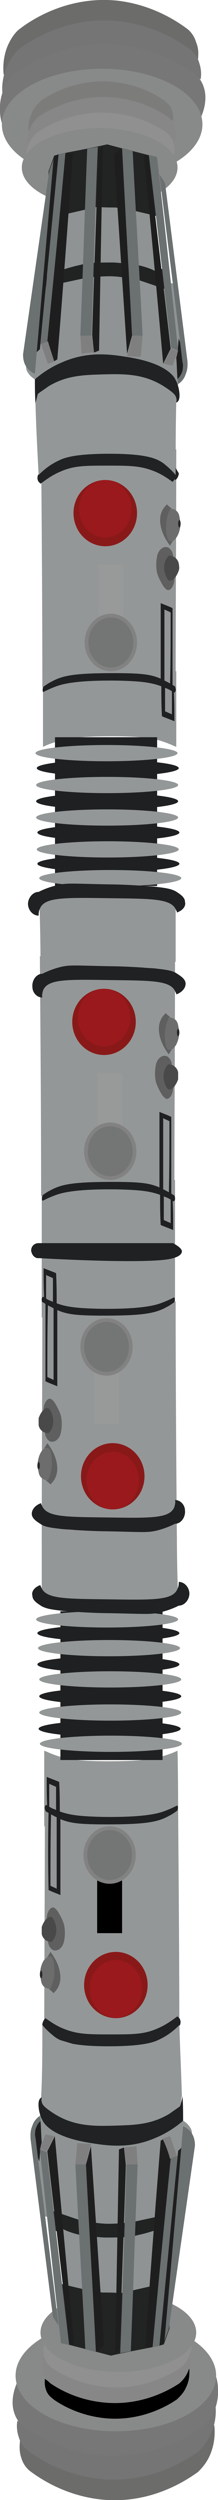 <?xml version="1.0" encoding="utf-8"?>
<!-- Generator: Adobe Illustrator 25.2.3, SVG Export Plug-In . SVG Version: 6.00 Build 0)  -->
<svg version="1.1" id="Lag_1" xmlns="http://www.w3.org/2000/svg" xmlns:xlink="http://www.w3.org/1999/xlink" x="0px" y="0px"
	 viewBox="0 0 35 400" style="enable-background:new 0 0 35 400;" xml:space="preserve">
<style type="text/css">
	.st0dmh{fill:#6C6C6B;}
	.st1dmh{fill:#757575;}
	.st2dmh{fill:#777777;}
	.st3dmh{fill:#888989;}
	.st4dmh{fill:#7C7C7B;}
	.st5dmh{fill:#878787;}
	.st6dmh{fill:#909090;}
	.st7dmh{fill:#949797;}
	.st8dmh{fill:#1F2122;}
	.st9dmh{fill:#989999;}
	.st10dmh{fill:#828282;}
	.st11dmh{fill:#747575;}
	.st12dmh{fill:#891919;}
	.st13dmh{fill:#9A191C;}
	.st14dmh{fill:#1E2021;}
	.st15dmh{fill:#5E5F5E;}
	.st16dmh{fill:#4A494A;}
	.st17dmh{fill:#6D6D6D;}
	.st18dmh{fill:#272827;}
	.st19dmh{fill:#202223;}
	.st20dmh{fill:#939797;}
	.st21dmh{fill:#8F9393;}
	.st22dmh{fill:#212323;}
	.st23dmh{fill:#1E1E1E;}
	.st24dmh{fill:#222323;}
	.st25dmh{fill:#6B7070;}
	.st26dmh{fill:#7F7F80;}
</style>
<path class="st0dmh" d="M34.4,388c0.1,0.8,0.2,2.6-0.6,4.6c-0.6,1.5-1.5,2.4-2,2.9c-1.8,1.3-7.7,5.3-15.7,4.4c-5.3-0.6-9.2-3-11.1-4.4
	c-0.3-0.2-1.2-0.9-1.6-2.3C3,392,3.2,391,3.2,390.5c1.1,0.9,2.8,2.2,5,3.2c4.2,1.9,7.9,1.9,10.1,1.9c3.4-0.1,7.9-0.1,12.2-3.4
	C32.4,390.7,33.6,389.1,34.4,388z"/>
<path class="st1dmh" d="M34.6,385c0.1,0.8,0.1,2.5-0.7,4.3c-0.6,1.5-1.5,2.4-2,2.9c-1.8,1.3-7.8,5.3-16,4.4c-5.4-0.6-9.4-3-11.3-4.4
	c-0.3-0.2-1.2-0.9-1.6-2.3c-0.4-1.2-0.3-2.2-0.2-2.6c1.2,0.9,2.9,2.2,5.1,3.2c4.3,1.9,8,1.9,10.3,1.9c3.1-0.1,7.8-0.2,12.4-3.4
	C32.5,387.5,33.8,386,34.6,385z"/>
<path class="st2dmh" d="M34.7,380.3c0.2,0.6,0.7,2.8-0.2,5.2c-0.6,1.5-1.6,2.5-2.1,2.9c-1.9,1.3-8.2,5.3-16.6,4.4
	c-5.6-0.6-9.7-3-11.8-4.4c-0.6-0.4-1.3-1.1-1.7-2.3c-0.7-2,0.1-4.1,0.4-4.8c0.9,1.4,2.5,3.4,4.9,5c3.5,2.2,6.7,2.2,10.4,2.2
	c4.4,0,9,0,12.9-3.4C32.8,383.5,34,381.6,34.7,380.3z"/>
<ellipse class="st3dmh" cx="18.6" cy="380.1" rx="16.1" ry="8.9"/>
<path class="stdmh4" d="M30.4,379c0,0.5,0.1,1.7-0.5,2.9c-0.4,1-1.1,1.6-1.5,2c-1.3,0.9-5.7,3.6-11.6,3c-3.9-0.4-6.8-2-8.2-3
	c-0.2-0.2-0.9-0.6-1.2-1.5c-0.3-0.8-0.2-1.5-0.2-1.8c0.8,0.6,2.1,1.5,3.7,2.1c3.1,1.3,5.8,1.3,7.4,1.3c2.2,0,5.7-0.1,9-2.3
	C28.8,380.7,29.8,379.7,30.4,379z"/>
<path class="st5dmh" d="M30.4,375.8c0.1,0.4,0.5,1.9-0.2,3.6c-0.4,1-1.1,1.7-1.5,2c-1.4,0.9-5.9,3.6-12,3c-4.1-0.4-7-2-8.5-3
	c-0.4-0.3-0.9-0.8-1.2-1.5c-0.5-1.4,0-2.8,0.3-3.2c0.7,0.9,1.8,2.3,3.6,3.4c2.5,1.5,4.8,1.5,7.5,1.5c3.2,0,6.5,0,9.4-2.3
	C29.1,378,29.9,376.7,30.4,375.8z"/>
<path class="st6dmh" d="M30.6,373.3c0.1,0.4,0.5,1.9-0.2,3.6c-0.4,1-1.1,1.7-1.5,2c-1.4,0.9-5.9,3.6-12,3c-4.1-0.4-7-2-8.5-3
	c-0.4-0.3-0.9-0.8-1.2-1.5c-0.5-1.4,0-2.8,0.3-3.2c0.7,0.9,1.8,2.3,3.6,3.4c2.5,1.5,4.8,1.5,7.5,1.5c3.2,0,6.5,0,9.4-2.3
	C29.2,375.4,30.1,374.2,30.6,373.3z"/>
<ellipse class="st3dmh" cx="19" cy="373.2" rx="12.5" ry="6.3"/>
<path class="st7dmh" d="M28.6,256.2H6.7v-10.6c7.2,0.1,14.5,0.1,21.7,0.2C28.4,249.3,28.5,252.7,28.6,256.2z"/>
<path class="st7dmh" d="M28.6,292.2H7.1v-12.1c0.5,0.2,1.1,0.5,2,0.8c1.4,0.5,3.1,0.9,8.3,0.9c5.6,0,7.4-0.4,8.3-0.7
	c1.2-0.3,2.2-0.7,2.8-1C28.6,284.2,28.6,288.2,28.6,292.2z"/>
<path class="st8dmh" d="M28.4,288.9c-0.4,0.2-1,0.5-1.8,0.8c-1,0.4-3.2,1.1-10.2,1c-3.9-0.1-5.6-0.3-7.6-1.2c-0.6-0.2-1-0.5-1.3-0.7
	c-0.1,0-0.2,0-0.2,0.1c-0.2,0.2-0.1,0.6,0.1,1.1c1.2,0.7,2.4,1.4,3.6,2c2.8,0.1,5.7,0.2,8.5,0.3c2.2-0.1,4.4-0.3,6.5-0.5
	c0.8-0.6,1.6-1.2,2.3-1.7c0.3-0.6,0.3-1,0.2-1.2C28.5,289,28.5,288.9,28.4,288.9z"/>
<path class="st7dmh" d="M28.8,328c-7.2-0.1-14.5-0.2-21.7-0.3c0-12.7,0.1-25.3,0.1-38c0.6,0.4,1.5,0.9,2.6,1.4c1.5,0.6,2.9,0.8,7.3,0.8
	c6.5,0,8.3-0.4,10.1-1.4c0.6-0.3,1.1-0.7,1.4-0.9C28.7,302.4,28.8,315.2,28.8,328z"/>
<rect x="15.6" y="300.9" class="st9" width="4" height="8.4"/>
<ellipse class="st10dmh" cx="17.6" cy="296.8" rx="4.2" ry="4.6"/>
<ellipse class="st11dmh" cx="17.6" cy="296.8" rx="3.6" ry="4"/>
<ellipse class="st12dmh" cx="18.6" cy="317.6" rx="5.1" ry="5.3"/>
<ellipse class="st13dmh" cx="18.6" cy="318.2" rx="4.2" ry="4.6"/>
<path class="st14dmh" d="M7.8,302.4c0.6,0.3,1.2,0.5,1.9,0.8c0-4.2,0-8.4,0-12.6c-0.2,0-0.4,0-0.6,0c0,3.9,0,7.7,0,11.6
	c-0.3-0.2-0.7-0.3-1-0.5c0-3.9,0-7.8,0.1-11.8c-0.1,0-0.2,0-0.4-0.1C7.7,294,7.7,298.2,7.8,302.4z"/>
<path class="st15dmh" d="M7.7,310.5c0,0.7,0.4,1.3,0.8,1.5c0.7,0.3,1.6-0.3,1.8-1.5c0.2-1.1,0.1-1.9,0-2.5c-0.3-1.1-1.1-2.3-1.1-2.3
	c0,0,0,0,0,0c-0.2-0.2-0.5-0.6-0.8-0.5c-0.5,0.1-0.9,1-0.9,1.7C7.6,308.2,7.6,309.3,7.7,310.5z"/>
<path class="st16dmh" d="M6.7,308.3c0.4-1.1,1-1.7,1.5-1.6c0.1,0,0.2,0.1,0.4,0.4c0.1,0.2,0.6,1.1,0.4,2.2c-0.1,0.7-0.5,1.2-0.7,1.4
	c-0.1,0-0.6,0-1-0.3c-0.5-0.4-0.6-0.9-0.6-1C6.7,309,6.7,308.7,6.7,308.3z"/>
<path class="st15dmh" d="M7.6,313.1c0.2-0.3,0.4-0.6,0.5-0.8c1.4,1.8,2,4,1.3,5.5c-0.1,0.3-0.4,0.7-0.8,1.1c-0.2-0.2-0.4-0.4-0.7-0.6
	c0.2-0.5,0.4-1.2,0.4-2.2C8.4,314.6,7.9,313.6,7.6,313.1z"/>
<path class="st17dmh" d="M7,313.7c-0.3,0.5-0.7,1.5-0.5,2.7c0.1,0.5,0.1,1,0.5,1.4c0.4,0.4,0.9,0.4,1.1,0.4c0.2-0.5,0.5-1.2,0.6-2.1
	c0.1-1.2,0-3-0.6-3.1C7.9,313,7.6,313,7,313.7z"/>
<ellipse class="st18dmh" cx="6.6" cy="315.9" rx="0.2" ry="0.6"/>
<path class="st14dmh" d="M7.9,289.3c0-1.3,0-2.6,0-3.9c0.4,0.2,0.7,0.3,1.1,0.5c0,1.4,0,2.7,0,4.1c0.2,0.1,0.4,0.1,0.6,0.2
	c0-1.7,0-3.4-0.1-5.1c-0.7-0.3-1.3-0.5-2-0.8c0,1.7,0,3.3,0.1,5C7.7,289.2,7.8,289.2,7.9,289.3z"/>
<rect x="9.7" y="257.8" class="st14dmh" width="16.4" height="23.8"/>
<ellipse class="st14dmh" cx="17.7" cy="271.4" rx="11.4" ry="1.3"/>
<ellipse class="st7dmh" cx="17.7" cy="274" rx="11.4" ry="1.3"/>
<ellipse class="st14dmh" cx="17.6" cy="276.6" rx="11.4" ry="1.3"/>
<ellipse class="st7dmh" cx="17.8" cy="279" rx="11.4" ry="1.3"/>
<ellipse class="st14dmh" cx="17.4" cy="261.3" rx="11.4" ry="1.3"/>
<ellipse class="st7dmh" cx="17.5" cy="263.7" rx="11.4" ry="1.3"/>
<ellipse class="st14dmh" cx="17.4" cy="266.3" rx="11.4" ry="1.3"/>
<ellipse class="st7dmh" cx="17.7" cy="268.7" rx="11.4" ry="1.3"/>
<ellipse class="st7dmh" cx="17.2" cy="259.1" rx="11.4" ry="1.3"/>
<path class="st8dmh" d="M6.5,253.6c0,0.1,0,0.2,0.1,0.3c0.7,2,3.9,1.9,11.5,2c6.8,0.1,9.7,0.1,10.4-1.7c0.2-0.4,0.2-0.8,0.2-1.1
	c0.9,0,1.6,0.8,1.7,1.7c0.1,1-0.7,2.1-1.7,2.1c-0.6,0.3-1.5,0.7-2.7,1c-1.8,0.5-2.6,0.3-8.8,0.2c0,0-1.8,0-4.9-0.2
	c-1-0.1-1.9-0.1-2.5-0.2c-1.9-0.2-2.5-0.4-3.1-0.7c-0.6-0.4-1.5-0.9-1.5-1.7C5,254.6,5.6,253.9,6.5,253.6z"/>
<path class="st19dmh" d="M7.3,322.9c-0.1,0.1-0.3,0.3-0.4,0.6c-0.1,0.2-0.1,0.4-0.1,0.5c0.4,0.6,0.7,1.3,1.1,1.9c2.5,0.7,5,1.5,7.5,2.2
	c3-0.2,6-0.5,9-0.7c1.3-0.8,2.5-1.5,3.8-2.3c0.2-0.4,0.4-0.7,0.7-1.1c0,0,0.2-0.5,0-0.9c-0.1-0.3-0.4-0.4-0.4-0.5
	c-0.7,0.5-1.7,1.3-3.1,1.9c-2.2,1-4,1-7.6,1c-3.4,0-5.2,0-7.3-0.8C9.1,324.2,8,323.4,7.3,322.9z"/>
<path class="st20dmh" d="M6.8,324c0.4,0.5,1.1,1.2,2,1.9c1,0.7,2.6,1.5,8.6,1.5c5.8,0,7.4-0.7,8.2-1.1c1.5-0.7,2.5-1.6,3.2-2.3
	c0.1,3.8,0.3,7.6,0.4,11.3c-0.2,1.1-0.3,2.2-0.5,3.4c-2.4,0.9-4.8,1.7-7.1,2.6c-4-0.4-7.9-0.9-11.9-1.3c-1.1-1.1-2.3-2.2-3.4-3.4
	c0.1-0.3,0.2-0.7,0.3-1C6.8,331.8,6.8,327.9,6.8,324z"/>
<path class="st19dmh" d="M29.3,335.3c0,0.3-0.1,0.6-0.2,1c-0.1,0.3-0.1,0.5-0.2,0.7c-0.4,0.3-1,0.7-1.7,1.2c-3,1.8-5.8,1.8-8.8,1.9
	c-3.5,0.1-6.7,0.1-10-2.1c-0.6-0.4-1-0.7-1.3-1c-0.1-0.1-0.3-0.3-0.4-0.7c-0.1-0.3,0-0.6,0-0.7c0,0-0.1,0-0.2,0.1
	c-0.6,0.5-0.2,2.2-0.1,2.5c0.2,0.8,0.5,1.4,0.6,1.6c1.1,1.9,8.7,5.9,17.1,2.7c1.5-0.6,3.3-1.5,5.3-3
	C29.4,338.1,29.4,336.7,29.3,335.3z"/>
<path class="st21dmh" d="M6.4,338.4c0.1,0.2,0.3,0.6,0.5,1c0.4,0.7,1.9,2.5,7.2,3.4c3,0.5,6.7,1.1,11-0.8c1.9-0.8,3.4-1.9,4.3-2.7
	c0.8,0.5,1.1,1,1.3,1.4c0.2,0.5,0.1,1.3,0.2,1.3c0,0,0-0.1,0-0.1c0,0-0.9,6.4-1.9,13.2c-3.9,0.6-7.8,1.1-11.6,1.7
	c-3.6-0.8-7.1-1.5-10.7-2.3c-0.4-4.4-0.9-8.8-1.3-13.2C5.7,340.3,6,339.4,6.4,338.4z"/>
<path class="st22dmh" d="M8.3,353.7c1.6,0.5,3.2,1.1,4.8,1.6c0.3,0,0.6,0.1,0.9,0.1c1.4,0.3,2.6,0.4,3.4,0.4c1.5,0,3.5-0.2,3.5-0.2l0,0
	c0,0,5.7-1.2,7.7-1.7c-0.1,0.8-0.1,1.6-0.2,2.4c-2.2,0.7-4.4,1.4-6.6,2.1c-2.8,0-5.6,0.1-8.4,0.1c-1.6-0.6-3.3-1.2-4.9-1.7
	C8.3,355.8,8.3,354.7,8.3,353.7z"/>
<path class="st21dmh" d="M28.4,355.4c-1.4,0.7-3.1,1.4-5,1.9c-0.7,0.2-1.3,0.3-2,0.5c-1.4,0.2-2.9,0.2-4.7,0.2
	c-1.3-0.1-2.6-0.2-3.7-0.4c-0.6-0.1-1.3-0.3-2.1-0.6c-0.8-0.3-1.4-0.7-1.8-1.1c0.4,3.5,0.9,7,1.3,10.5c2.5,0.5,4.9,1,7.4,1.5
	c3.2-0.6,6.3-1.2,9.5-1.8C27.8,362.5,28.1,358.9,28.4,355.4z"/>
<path class="st23dmh" d="M6.5,339.3c0.1,1.2,0.1,2.4,0.2,3.5c-0.1,0.3-0.2,0.7-0.2,1c-0.1,0.7-0.1,1.3-0.2,2c-0.1-0.2-1.8-4.7-0.2-6.2
	C6.1,339.5,6.3,339.4,6.5,339.3z"/>
<path class="st24dmh" d="M9.3,365.3c1.3,0.3,2.5,0.6,3.8,0.9c1.1,0.2,2.2,0.4,3.3,0.6c1,0,2,0,3,0.1c2.6-0.6,5.2-1.2,7.9-1.8
	c0,2.5-0.1,5-0.1,7.5c-0.3,0.8-0.6,1.7-0.9,2.5c-0.7,0.2-1.4,0.3-2.1,0.5c-2.1,0.4-4.2,0.8-6.4,1.3c-2.6-0.7-5.1-1.3-7.7-2
	C9.8,371.7,9.5,368.5,9.3,365.3z"/>
<path class="st25dmh" d="M12.1,346.3c0.6,0,1.1,0,1.7,0c0.5,10,1.1,20,1.6,30c-0.6-0.1-1.1-0.3-1.7-0.4C13.2,366,12.6,356.1,12.1,346.3
	z"/>
<path class="st25dmh" d="M20.3,346.3c0.6,0,1.2,0,1.8,0c-0.4,10-0.7,19.9-1.1,29.9c-0.6,0.1-1.1,0.2-1.7,0.3
	C19.7,366.5,20,356.4,20.3,346.3z"/>
<path class="st25dmh" d="M27.3,345.4c0.4-0.2,0.8-0.3,1.2-0.5c-0.9,10.1-1.9,20.3-2.8,30.4c-0.4,0.1-0.9,0.2-1.3,0.3
	C25.4,365.5,26.3,355.5,27.3,345.4z"/>
<path class="st25dmh" d="M6.4,343.9c0.4,0.1,0.7,0.3,1.1,0.4c1.2,10.3,2.4,20.6,3.6,30.9c-0.4-0.1-0.9-0.2-1.3-0.3
	C8.6,364.5,7.5,354.2,6.4,343.9z"/>
<path class="st23dmh" d="M8.8,341.8c-0.4,0.8-0.8,1.6-1.2,2.4c1.2,10.3,2.4,20.6,3.6,30.9c0.2,0,0.5,0,0.7,0
	C10.8,364,9.8,352.9,8.8,341.8z"/>
<path class="st23dmh" d="M29.4,343.4c-0.3,0.2-0.5,0.5-0.8,0.7c-1,10.4-2,20.8-3,31.2c0.4-0.1,0.5-0.2,0.5-0.2l0,0c0,0,0.2-0.5,0.2-0.5
	C26.5,374.3,27.3,366.4,29.4,343.4z"/>
<path class="st23dmh" d="M14.6,343.4c-0.3,1-0.5,1.9-0.8,2.9c0.5,10,1.1,20,1.6,30c0.4-0.3,0.9-0.6,1.3-1C16,364.7,15.3,354,14.6,343.4
	z"/>
<path class="st23dmh" d="M19.9,343.6c-0.3,0.1-0.5,0.2-0.8,0.3c-0.2,10.9-0.4,21.9-0.6,32.8c0.2-0.3,0.5-0.6,0.7-0.8
	c0.3-9.8,0.7-19.7,1-29.5C20.1,345.4,20,344.5,19.9,343.6z"/>
<path class="st23dmh" d="M25.8,342.5c0.2-0.1,0.3-0.2,0.5-0.3c0.4,1.1,0.7,2.2,1.1,3.2c-1,10-2,20.1-2.9,30.1c-0.4,0-0.8,0-1.2,0
	C24.1,364.5,24.9,353.5,25.8,342.5z"/>
<path class="st26dmh" d="M7.3,341.5c-0.3,0.8-0.6,1.6-0.9,2.3c0.4,0.1,0.7,0.3,1.1,0.4c0.4-0.8,0.8-1.6,1.2-2.4
	C8.3,341.7,7.8,341.6,7.3,341.5z"/>
<path class="st26dmh" d="M12.4,342.9c0.7,0,1.5,0.1,2.2,0.1c-0.3,1.1-0.6,2.2-0.8,3.3c-0.6,0-1.1,0-1.7,0
	C12.2,345.2,12.3,344.1,12.4,342.9z"/>
<path class="st26dmh" d="M21.9,343.4c-0.7,0.1-1.3,0.1-2,0.2c0.1,0.9,0.3,1.8,0.4,2.7c0.6,0,1.2,0,1.8,0C22,345.3,22,344.4,21.9,343.4z
	"/>
<path class="st26dmh" d="M27.3,345.4c0.4-0.2,0.8-0.3,1.1-0.5c-0.4-1-0.7-2.1-1.1-3.1c-0.4,0.1-0.8,0.2-1.2,0.4
	C26.6,343.2,27,344.3,27.3,345.4z"/>
<path class="st25dmh" d="M29.4,340.2c-1,11.5-2,23-3,34.4c0.2-0.7,0.5-1.3,0.7-2c1.4-9.8,2.8-19.5,4.2-29.3c0-0.3,0-1.3-0.6-2.1
	C30.2,340.6,29.7,340.3,29.4,340.2z"/>
<path class="st25dmh" d="M6.3,338.6c-0.4,0.3-0.9,0.8-1.1,1.5c-0.4,0.9-0.3,1.7-0.3,2.1c1.2,9.5,2.4,19,3.6,28.5
	c0.3,0.5,0.6,0.9,0.9,1.4c-1.2-10-2.5-20.1-3.7-30.1c-0.1-0.2-0.1-0.7,0-1.3c0.2-0.7,0.6-1.2,0.8-1.3C6.5,339,6.4,338.8,6.3,338.6z"
	/>
<path class="st7dmh" d="M28.1,210.8H6.7v-12.1c0.5,0.2,1.1,0.5,2,0.8c1.4,0.5,3.1,0.9,8.3,0.9c5.6,0,7.4-0.4,8.3-0.7
	c1.2-0.3,2.2-0.7,2.8-1C28.1,202.8,28.1,206.8,28.1,210.8z"/>
<path class="st8dmh" d="M27.9,207.6c-0.4,0.2-1,0.5-1.8,0.8c-1,0.4-3.2,1.1-10.2,1c-3.9-0.1-5.6-0.3-7.6-1.2c-0.6-0.2-1-0.5-1.3-0.7
	c-0.1,0-0.2,0-0.2,0.1c-0.2,0.2-0.1,0.6,0.1,1.1c1.2,0.7,2.4,1.4,3.6,2c2.8,0.1,5.7,0.2,8.5,0.3c2.2-0.2,4.4-0.3,6.5-0.5
	c0.8-0.6,1.6-1.2,2.3-1.7c0.3-0.6,0.3-1,0.2-1.2C28,207.6,28,207.6,27.9,207.6z"/>
<path class="st7dmh" d="M28.4,246.6c-7.2-0.1-14.5-0.2-21.7-0.3c0-12.7,0.1-25.3,0.1-38c0.6,0.4,1.5,0.9,2.6,1.4
	c1.5,0.6,2.9,0.8,7.3,0.8c6.5,0,8.3-0.4,10.1-1.4c0.6-0.3,1.1-0.7,1.4-0.9C28.2,221,28.3,233.8,28.4,246.6z"/>
<rect x="15.1" y="219.5" class="st9dmh" width="4" height="8.4"/>
<ellipse class="st10dmh" cx="17.1" cy="215.5" rx="4.2" ry="4.6"/>
<ellipse class="st11dmh" cx="17.1" cy="215.5" rx="3.6" ry="4"/>
<ellipse class="st12dmh" cx="18.1" cy="236.2" rx="5.1" ry="5.3"/>
<ellipse class="st13dmh" cx="18.1" cy="236.9" rx="4.2" ry="4.6"/>
<path class="st14dmh" d="M7.3,221c0.6,0.3,1.2,0.5,1.9,0.8c0-4.2,0-8.4,0-12.6c-0.2,0-0.4,0-0.6,0c0,3.9,0,7.7,0,11.6
	c-0.3-0.2-0.7-0.3-1-0.5c0-3.9,0-7.8,0.1-11.8c-0.1,0-0.2,0-0.4-0.1C7.3,212.6,7.3,216.8,7.3,221z"/>
<path class="st15dmh" d="M7.2,229.1c0,0.7,0.4,1.3,0.8,1.5c0.7,0.3,1.6-0.3,1.8-1.5c0.2-1.1,0.1-1.9,0-2.5c-0.3-1.1-1.1-2.3-1.1-2.3
	c0,0,0,0,0,0c-0.2-0.2-0.5-0.6-0.8-0.5c-0.5,0.1-0.9,1-0.9,1.7C7.1,226.8,7.2,228,7.2,229.1z"/>
<path class="st16dmh" d="M6.2,226.9c0.4-1.1,1-1.7,1.5-1.6c0.1,0,0.2,0.1,0.4,0.4c0.1,0.2,0.6,1.1,0.4,2.2c-0.1,0.7-0.5,1.2-0.7,1.4
	c-0.1,0-0.6,0-1-0.3c-0.5-0.4-0.6-0.9-0.6-1C6.2,227.6,6.2,227.3,6.2,226.9z"/>
<path class="st15dmh" d="M7.1,231.7c0.2-0.3,0.4-0.6,0.5-0.8c1.4,1.8,2,4,1.3,5.5c-0.1,0.3-0.4,0.7-0.8,1.1c-0.2-0.2-0.4-0.4-0.7-0.6
	c0.2-0.5,0.4-1.2,0.4-2.2C7.9,233.3,7.4,232.2,7.1,231.7z"/>
<path class="st17dmh" d="M6.6,232.3c-0.3,0.5-0.7,1.5-0.5,2.7c0.1,0.5,0.1,1,0.5,1.4c0.4,0.4,0.9,0.4,1.1,0.5c0.2-0.5,0.5-1.2,0.6-2.1
	c0.1-1.2,0-3-0.6-3.1C7.4,231.6,7.1,231.6,6.6,232.3z"/>
<ellipse class="st18dmh" cx="6.2" cy="234.5" rx="0.2" ry="0.6"/>
<path class="st14dmh" d="M7.4,207.9c0-1.3,0-2.6,0-3.9c0.4,0.2,0.7,0.3,1.1,0.5c0,1.4,0,2.7,0,4.1c0.2,0.1,0.4,0.1,0.6,0.2
	c0-1.7,0-3.4-0.1-5.1c-0.7-0.3-1.3-0.5-2-0.8c0,1.7,0,3.3,0.1,5C7.2,207.9,7.3,207.9,7.4,207.9z"/>
<path class="st7dmh" d="M6.7,188.8h21.4v12.1c-0.5-0.2-1.1-0.5-2-0.8c-1.4-0.5-3.1-0.9-8.3-0.9c-5.6,0-7.4,0.4-8.3,0.7
	c-1.2,0.3-2.2,0.7-2.8,1C6.7,196.9,6.7,192.9,6.7,188.8z"/>
<path class="st8dmh" d="M6.9,192.1c0.4-0.2,1-0.5,1.8-0.8c1-0.4,3.2-1.1,10.2-1c3.9,0.1,5.6,0.3,7.6,1.2c0.6,0.2,1,0.5,1.3,0.7
	c0.1,0,0.2,0,0.2-0.1c0.2-0.2,0.1-0.6-0.1-1.1c-1.2-0.7-2.4-1.4-3.6-2c-2.8-0.1-5.7-0.2-8.5-0.3c-2.2,0.1-4.4,0.3-6.5,0.5
	c-0.8,0.6-1.6,1.2-2.3,1.7c-0.3,0.6-0.3,1-0.2,1.2C6.7,192.1,6.8,192.1,6.9,192.1z"/>
<path class="st7dmh" d="M6.4,153c7.2,0.1,14.5,0.2,21.7,0.3c0,12.7-0.1,25.3-0.1,38c-0.6-0.4-1.5-0.9-2.6-1.4c-1.5-0.6-2.9-0.8-7.3-0.8
	c-6.5,0-8.3,0.4-10.1,1.4c-0.6,0.3-1.1,0.7-1.4,0.9C6.6,178.7,6.5,165.8,6.4,153z"/>
<rect x="15.7" y="171.8" transform="matrix(-1 -1.224647e-16 1.224647e-16 -1 35.375 351.906)" class="st9dmh" width="4" height="8.4"/>
<ellipse class="st10dmh" cx="17.7" cy="184.2" rx="4.2" ry="4.6"/>
<ellipse class="st11dmh" cx="17.7" cy="184.2" rx="3.6" ry="4"/>
<ellipse class="st12dmh" cx="16.7" cy="163.5" rx="5.1" ry="5.3"/>
<ellipse class="st13dmh" cx="16.7" cy="162.8" rx="4.2" ry="4.6"/>
<path class="st14dmh" d="M27.5,178.7c-0.6-0.3-1.2-0.5-1.9-0.8c0,4.2,0,8.4,0,12.6c0.2,0,0.4,0,0.6,0c0-3.9,0-7.7,0-11.6
	c0.3,0.2,0.7,0.3,1,0.5c0,3.9,0,7.8-0.1,11.8c0.1,0,0.2,0,0.4,0.1C27.5,187,27.5,182.9,27.5,178.7z"/>
<path class="st15dmh" d="M27.6,170.5c0-0.7-0.4-1.3-0.8-1.5c-0.7-0.3-1.6,0.3-1.8,1.5c-0.2,1.1-0.1,1.9,0,2.5c0.3,1.1,1.1,2.3,1.1,2.3
	c0,0,0,0,0,0c0.2,0.2,0.5,0.6,0.8,0.5c0.5-0.1,0.9-1,0.9-1.7C27.7,172.9,27.6,171.7,27.6,170.5z"/>
<path class="st16dmh" d="M28.6,172.7c-0.4,1.1-1,1.7-1.5,1.6c-0.1,0-0.2-0.1-0.4-0.4c-0.1-0.2-0.6-1.1-0.4-2.2c0.1-0.7,0.5-1.2,0.7-1.4
	c0.1,0,0.6,0,1,0.3c0.5,0.4,0.6,0.9,0.6,1C28.6,172,28.6,172.4,28.6,172.7z"/>
<path class="st15dmh" d="M27.6,167.9c-0.2,0.3-0.4,0.6-0.5,0.8c-1.4-1.8-2-4-1.3-5.5c0.1-0.3,0.4-0.7,0.8-1.1c0.2,0.2,0.4,0.4,0.7,0.6
	c-0.2,0.5-0.4,1.2-0.4,2.2C26.9,166.4,27.4,167.5,27.6,167.9z"/>
<path class="st17dmh" d="M28.2,167.3c0.3-0.5,0.7-1.5,0.5-2.7c-0.1-0.5-0.1-1-0.5-1.4c-0.4-0.4-0.9-0.4-1.1-0.4
	c-0.2,0.5-0.5,1.2-0.6,2.1c-0.1,1.2,0,3,0.6,3.1C27.4,168,27.7,168,28.2,167.3z"/>
<ellipse class="st18dmh" cx="28.6" cy="165.2" rx="0.2" ry="0.6"/>
<path class="st14dmh" d="M27.4,191.8c0,1.3,0,2.6,0,3.9c-0.4-0.2-0.7-0.3-1.1-0.5c0-1.4,0-2.7,0-4.1c-0.2-0.1-0.4-0.1-0.6-0.2
	c0,1.7,0,3.4,0.1,5.1c0.7,0.3,1.3,0.5,2,0.8c0-1.7,0-3.3-0.1-5C27.6,191.8,27.5,191.8,27.4,191.8z"/>
<path class="st7dmh" d="M6.9,107.4h21.4v12.1c-0.5-0.2-1.1-0.5-2-0.8c-1.4-0.5-3.1-0.9-8.3-0.9c-5.6,0-7.4,0.4-8.3,0.7
	c-1.2,0.3-2.2,0.7-2.8,1C6.9,115.5,6.9,111.5,6.9,107.4z"/>
<path class="st8dmh" d="M7,110.7c0.4-0.2,1-0.5,1.8-0.8c1-0.4,3.2-1.1,10.2-1c3.9,0.1,5.6,0.3,7.6,1.2c0.6,0.2,1,0.5,1.3,0.7
	c0.1,0,0.2,0,0.2-0.1c0.2-0.2,0.1-0.6-0.1-1.1c-1.2-0.7-2.4-1.4-3.6-2c-2.8-0.1-5.7-0.2-8.5-0.3c-2.2,0.2-4.4,0.3-6.5,0.5
	c-0.8,0.6-1.6,1.2-2.3,1.7c-0.3,0.6-0.3,1-0.2,1.2C6.9,110.7,7,110.7,7,110.7z"/>
<path class="st7dmh" d="M6.6,71.6c7.2,0.1,14.5,0.2,21.7,0.3c0,12.7-0.1,25.3-0.1,38c-0.6-0.4-1.5-0.9-2.6-1.4
	c-1.5-0.6-2.9-0.8-7.3-0.8c-6.5,0-8.3,0.4-10.1,1.4c-0.6,0.3-1.1,0.7-1.4,0.9C6.8,97.3,6.7,84.5,6.6,71.6z"/>
<rect x="15.9" y="90.4" transform="matrix(-1 -1.224647e-16 1.224647e-16 -1 35.741 189.118)" class="st9dmh" width="4" height="8.4"/>
<ellipse class="st10dmh" cx="17.8" cy="102.8" rx="4.2" ry="4.6"/>
<ellipse class="st11dmh" cx="17.8" cy="102.8" rx="3.6" ry="4"/>
<ellipse class="st12dmh" cx="16.9" cy="82.1" rx="5.1" ry="5.3"/>
<ellipse class="st13dmh" cx="16.9" cy="81.4" rx="4.2" ry="4.6"/>
<path class="st14dmh" d="M27.7,97.3c-0.6-0.3-1.2-0.5-1.9-0.8c0,4.2,0,8.4,0,12.6c0.2,0,0.4,0,0.6,0c0-3.9,0-7.7,0-11.6
	c0.3,0.2,0.7,0.3,1,0.5c0,3.9,0,7.8-0.1,11.8c0.1,0,0.2,0,0.4,0.1C27.7,105.6,27.7,101.5,27.7,97.3z"/>
<path class="st15dmh" d="M27.8,89.1c0-0.7-0.4-1.3-0.8-1.5c-0.7-0.3-1.6,0.3-1.8,1.5c-0.2,1.1-0.1,1.9,0,2.5c0.3,1.1,1.1,2.3,1.1,2.3
	c0,0,0,0,0,0c0.2,0.2,0.5,0.6,0.8,0.5c0.5-0.1,0.9-1,0.9-1.7C27.9,91.5,27.8,90.3,27.8,89.1z"/>
<path class="st16dmh" d="M28.7,91.3c-0.4,1.1-1,1.7-1.5,1.6c-0.1,0-0.2-0.1-0.4-0.4c-0.1-0.2-0.6-1.1-0.4-2.2c0.1-0.7,0.5-1.2,0.7-1.4
	c0.1,0,0.6,0,1,0.3c0.5,0.4,0.6,0.9,0.6,1C28.8,90.7,28.8,91,28.7,91.3z"/>
<path class="st15dmh" d="M27.8,86.5c-0.2,0.3-0.4,0.6-0.5,0.8c-1.4-1.8-2-4-1.3-5.5c0.1-0.3,0.4-0.7,0.8-1.1c0.2,0.2,0.4,0.4,0.7,0.6
	c-0.2,0.5-0.4,1.2-0.4,2.2C27.1,85,27.6,86.1,27.8,86.5z"/>
<path class="st17dmh" d="M28.4,85.9c0.3-0.5,0.7-1.5,0.5-2.7c-0.1-0.5-0.1-1-0.5-1.4c-0.4-0.4-0.9-0.4-1.1-0.4
	c-0.2,0.5-0.5,1.2-0.6,2.1c-0.1,1.2,0,3,0.6,3.1C27.6,86.7,27.9,86.6,28.4,85.9z"/>
<ellipse class="st18dmh" cx="28.8" cy="83.8" rx="0.2" ry="0.6"/>
<path class="st14dmh" d="M27.6,110.4c0,1.3,0,2.6,0,3.9c-0.4-0.2-0.7-0.3-1.1-0.5c0-1.4,0-2.7,0-4.1c-0.2-0.1-0.4-0.1-0.6-0.2
	c0,1.7,0,3.4,0.1,5.1c0.7,0.3,1.3,0.5,2,0.8c0-1.7,0-3.3-0.1-5C27.7,110.4,27.7,110.4,27.6,110.4z"/>
<path class="st19dmh" d="M28.2,76.8c0.1-0.1,0.3-0.3,0.4-0.6c0.1-0.2,0.1-0.4,0.1-0.5c-0.4-0.6-0.7-1.3-1.1-1.9c-2.5-0.7-5-1.5-7.5-2.2
	c-3,0.2-6,0.5-9,0.7c-1.3,0.8-2.5,1.5-3.8,2.3c-0.2,0.4-0.4,0.7-0.7,1.1c0,0-0.2,0.5,0,0.9C6.6,76.8,6.9,77,6.9,77
	c0.7-0.5,1.7-1.3,3.1-1.9c2.2-1,4-1,7.6-1c3.4,0,5.2,0,7.3,0.8C26.4,75.5,27.4,76.2,28.2,76.8z"/>
<path class="st8dmh" d="M6.3,201.3c5.2,0.3,18.8,0.9,21.5,0c0.4-0.1,1.3-0.4,1.4-1c0.1-0.6-1.1-1.2-1.4-1.4c-7.2,0-14.4,0-21.6,0
	c-0.7,0-1.2,0.5-1.2,1.2C5.1,200.8,5.6,201.4,6.3,201.3z"/>
<path class="st0dmh" d="M0.6,12c-0.1-0.8-0.2-2.6,0.6-4.6C1.8,6,2.6,5,3.2,4.6C5,3.2,10.9-0.7,18.8,0.1c5.3,0.6,9.2,3,11.1,4.4
	c0.3,0.2,1.2,0.9,1.6,2.3C32,8,31.8,9,31.8,9.5c-1.1-0.9-2.8-2.2-5-3.2c-4.2-1.9-7.9-1.9-10.1-1.9C13.3,4.5,8.8,4.6,4.5,7.9
	C2.6,9.3,1.4,10.9,0.6,12z"/>
<path class="st1dmh" d="M0.4,15c-0.1-0.8-0.1-2.5,0.7-4.3c0.6-1.5,1.5-2.4,2-2.9c1.8-1.3,7.8-5.3,16-4.4c5.4,0.6,9.4,3,11.3,4.4
	c0.3,0.2,1.2,0.9,1.6,2.3c0.4,1.2,0.3,2.2,0.2,2.6c-1.2-0.9-2.9-2.2-5.1-3.2c-4.3-1.9-8-1.9-10.3-1.9C13.7,7.8,9,7.9,4.4,11.2
	C2.5,12.5,1.2,14,0.4,15z"/>
<path class="st2dmh" d="M0.3,19.7c-0.2-0.6-0.7-2.8,0.2-5.2c0.6-1.5,1.6-2.5,2.1-2.9c1.9-1.3,8.2-5.3,16.6-4.4c5.6,0.6,9.7,3,11.8,4.4
	c0.6,0.4,1.3,1.1,1.7,2.3c0.7,2-0.1,4.1-0.4,4.8c-0.9-1.4-2.5-3.4-4.9-5c-3.5-2.2-6.7-2.2-10.4-2.2c-4.4,0-9,0-12.9,3.4
	C2.2,16.5,1,18.4,0.3,19.7z"/>
<ellipse class="st3dmh" cx="16.4" cy="19.9" rx="16.1" ry="8.9"/>
<path class="st4dmh" d="M4.6,21c0-0.5-0.1-1.7,0.5-2.9c0.4-1,1.1-1.6,1.5-2c1.3-0.9,5.7-3.6,11.6-3c3.9,0.4,6.8,2,8.2,3
	c0.2,0.2,0.9,0.6,1.2,1.5c0.3,0.8,0.2,1.5,0.2,1.8c-0.8-0.6-2.1-1.5-3.7-2.1c-3.1-1.3-5.8-1.3-7.4-1.3c-2.2,0-5.7,0.1-9,2.3
	C6.2,19.3,5.2,20.3,4.6,21z"/>
<path class="st5dmh" d="M4.6,24.2c-0.1-0.4-0.5-1.9,0.2-3.6c0.4-1,1.1-1.7,1.5-2c1.4-0.9,5.9-3.6,12-3c4.1,0.4,7,2,8.5,3
	c0.4,0.3,0.9,0.8,1.2,1.5c0.5,1.4,0,2.8-0.3,3.2c-0.7-0.9-1.8-2.3-3.6-3.4c-2.5-1.5-4.8-1.5-7.5-1.5c-3.2,0-6.5,0-9.4,2.3
	C5.9,22,5.1,23.3,4.6,24.2z"/>
<path class="st6dmh" d="M4.4,26.7c-0.1-0.4-0.5-1.9,0.2-3.6c0.4-1,1.1-1.7,1.5-2c1.4-0.9,5.9-3.6,12-3c4.1,0.4,7,2,8.5,3
	c0.4,0.3,0.9,0.8,1.2,1.5c0.5,1.4,0,2.8-0.3,3.2C27,25,25.8,23.7,24,22.6c-2.5-1.5-4.8-1.5-7.5-1.5c-3.2,0-6.5,0-9.4,2.3
	C5.8,24.6,4.9,25.8,4.4,26.7z"/>
<ellipse class="st3dmh" cx="16" cy="26.8" rx="12.5" ry="6.3"/>
<path class="st19dmh" d="M27.7,77.1c0.1-0.1,0.3-0.3,0.4-0.6c0.1-0.2,0.1-0.4,0.1-0.5c-0.4-0.6-0.7-1.3-1.1-1.9c-2.5-0.7-5-1.5-7.5-2.2
	c-3,0.2-6,0.5-9,0.7c-1.3,0.8-2.5,1.5-3.8,2.3c-0.2,0.4-0.4,0.7-0.7,1.1c0,0-0.2,0.5,0,0.9c0.1,0.3,0.4,0.4,0.4,0.5
	c0.7-0.5,1.7-1.3,3.1-1.9c2.2-1,4-1,7.6-1c3.4,0,5.2,0,7.3,0.8C25.9,75.8,27,76.6,27.7,77.1z"/>
<path class="st20dmh" d="M28.2,76c-0.4-0.5-1.1-1.2-2-1.9c-1-0.7-2.6-1.5-8.6-1.5c-5.8,0-7.4,0.7-8.2,1.1c-1.5,0.7-2.5,1.6-3.2,2.3
	C6,72.2,5.8,68.4,5.7,64.7c0.2-1.1,0.3-2.2,0.5-3.4c2.4-0.9,4.8-1.7,7.1-2.6c4,0.4,7.9,0.9,11.9,1.3c1.1,1.1,2.3,2.2,3.4,3.4
	c-0.1,0.3-0.2,0.7-0.3,1C28.2,68.2,28.2,72.1,28.2,76z"/>
<path class="st19dmh" d="M5.7,64.7c0-0.3,0.1-0.6,0.2-1c0.1-0.3,0.1-0.5,0.2-0.7c0.4-0.3,1-0.7,1.7-1.2c3-1.8,5.8-1.8,8.8-1.9
	c3.5-0.1,6.7-0.1,10,2.1c0.6,0.4,1,0.7,1.3,1c0.1,0.1,0.3,0.3,0.4,0.7c0.1,0.3,0,0.6,0,0.7c0,0,0.1,0,0.2-0.1
	c0.6-0.5,0.2-2.2,0.1-2.5c-0.2-0.8-0.5-1.4-0.6-1.6c-1.1-1.9-8.7-5.9-17.1-2.7c-1.5,0.6-3.3,1.5-5.3,3C5.6,61.9,5.6,63.3,5.7,64.7z"
	/>
<path class="st21dmh" d="M28.6,61.6c-0.1-0.2-0.3-0.6-0.5-1c-0.4-0.7-1.9-2.5-7.2-3.4c-3-0.5-6.7-1.1-11,0.8c-1.9,0.8-3.4,1.9-4.3,2.7
	c-0.8-0.5-1.1-1-1.3-1.4C4.1,58.8,4.2,58,4.2,58c0,0,0,0.1,0,0.1c0,0,0.9-6.4,1.9-13.2c3.9-0.6,7.8-1.1,11.6-1.7
	c3.6,0.8,7.1,1.5,10.7,2.3c0.4,4.4,0.9,8.8,1.3,13.2C29.3,59.7,29,60.6,28.6,61.6z"/>
<path class="st22dmh" d="M26.7,46.3c-1.6-0.5-3.2-1.1-4.8-1.6c-0.3,0-0.6-0.1-0.9-0.1c-1.4-0.3-2.6-0.4-3.4-0.4c-1.5,0-3.5,0.2-3.5,0.2
	l0,0c0,0-5.7,1.2-7.7,1.7c0.1-0.8,0.1-1.6,0.2-2.4c2.2-0.7,4.4-1.4,6.6-2.1c2.8,0,5.6-0.1,8.4-0.1c1.6,0.6,3.3,1.2,4.9,1.7
	C26.7,44.2,26.7,45.3,26.7,46.3z"/>
<path class="st21dmh" d="M6.6,44.6c1.4-0.7,3.1-1.4,5-1.9c0.7-0.2,1.3-0.3,2-0.5c1.4-0.2,2.9-0.2,4.7-0.2c1.3,0.1,2.6,0.2,3.7,0.4
	c0.6,0.1,1.3,0.3,2.1,0.6c0.8,0.3,1.4,0.7,1.8,1.1c-0.4-3.5-0.9-7-1.3-10.5c-2.5-0.5-4.9-1-7.4-1.5c-3.2,0.6-6.3,1.2-9.5,1.8
	C7.2,37.5,6.9,41.1,6.6,44.6z"/>
<path class="st23dmh" d="M28.5,60.7c-0.1-1.2-0.1-2.4-0.2-3.5c0.1-0.3,0.2-0.7,0.2-1c0.1-0.7,0.1-1.3,0.2-2c0.1,0.2,1.8,4.7,0.2,6.2
	C28.9,60.5,28.7,60.6,28.5,60.7z"/>
<path class="st24dmh" d="M25.7,34.7c-1.3-0.3-2.5-0.6-3.8-0.9c-1.1-0.2-2.2-0.4-3.3-0.6c-1,0-2,0-3-0.1c-2.6,0.6-5.2,1.2-7.9,1.8
	c0-2.5,0.1-5,0.1-7.5c0.3-0.8,0.6-1.7,0.9-2.5c0.7-0.2,1.4-0.3,2.1-0.5c2.1-0.4,4.2-0.8,6.4-1.3c2.6,0.7,5.1,1.3,7.7,2
	C25.2,28.3,25.5,31.5,25.7,34.7z"/>
<path class="st25dmh" d="M22.9,53.7c-0.6,0-1.1,0-1.7,0c-0.5-10-1.1-20-1.6-30c0.6,0.1,1.1,0.3,1.7,0.4C21.8,34,22.4,43.9,22.9,53.7z"
	/>
<path class="st25dmh" d="M14.7,53.7c-0.6,0-1.2,0-1.8,0c0.4-10,0.7-19.9,1.1-29.9c0.6-0.1,1.1-0.2,1.7-0.3C15.3,33.5,15,43.6,14.7,53.7
	z"/>
<path class="st25dmh" d="M7.7,54.6c-0.4,0.2-0.8,0.3-1.2,0.5C7.5,45,8.4,34.9,9.3,24.7c0.4-0.1,0.9-0.2,1.3-0.3
	C9.6,34.5,8.7,44.5,7.7,54.6z"/>
<path class="st25dmh" d="M28.6,56.1c-0.4-0.1-0.7-0.3-1.1-0.4c-1.2-10.3-2.4-20.6-3.6-30.9c0.4,0.1,0.9,0.2,1.3,0.3
	C26.4,35.5,27.5,45.8,28.6,56.1z"/>
<path class="st23dmh" d="M26.2,58.2c0.4-0.8,0.8-1.6,1.2-2.4c-1.2-10.3-2.4-20.6-3.6-30.9c-0.2,0-0.5,0-0.7,0
	C24.2,36,25.2,47.1,26.2,58.2z"/>
<path class="st23dmh" d="M5.6,56.6c0.3-0.2,0.5-0.5,0.8-0.7c1-10.4,2-20.8,3-31.2c-0.4,0.1-0.5,0.2-0.5,0.2l0,0c0,0-0.2,0.5-0.2,0.5
	C8.5,25.7,7.7,33.6,5.6,56.6z"/>
<path class="st23dmh" d="M20.4,56.6c0.3-1,0.5-1.9,0.8-2.9c-0.5-10-1.1-20-1.6-30c-0.4,0.3-0.9,0.6-1.3,1C19,35.3,19.7,46,20.4,56.6z"
	/>
<path class="st23dmh" d="M15.1,56.4c0.3-0.1,0.5-0.2,0.8-0.3c0.2-10.9,0.4-21.9,0.6-32.8c-0.2,0.3-0.5,0.6-0.7,0.8
	c-0.3,9.8-0.7,19.7-1,29.5C14.9,54.6,15,55.5,15.1,56.4z"/>
<path class="st23dmh" d="M9.2,57.5c-0.2,0.1-0.3,0.2-0.5,0.3c-0.4-1.1-0.7-2.2-1.1-3.2c1-10,2-20.1,2.9-30.1c0.4,0,0.8,0,1.2,0
	C10.9,35.5,10.1,46.5,9.2,57.5z"/>
<path class="st26dmh" d="M27.7,58.5c0.3-0.8,0.6-1.6,0.9-2.3c-0.4-0.1-0.7-0.3-1.1-0.4c-0.4,0.8-0.8,1.6-1.2,2.4
	C26.7,58.3,27.2,58.4,27.7,58.5z"/>
<path class="st26dmh" d="M22.6,57.1c-0.7,0-1.5-0.1-2.2-0.1c0.3-1.1,0.6-2.2,0.8-3.3c0.6,0,1.1,0,1.7,0C22.8,54.8,22.7,55.9,22.6,57.1z
	"/>
<path class="st26dmh" d="M13.1,56.6c0.7-0.1,1.3-0.2,2-0.2c-0.1-0.9-0.3-1.8-0.4-2.7c-0.6,0-1.2,0-1.8,0C13,54.7,13,55.6,13.1,56.6z"/>
<path class="st26dmh" d="M7.7,54.6c-0.4,0.2-0.8,0.3-1.1,0.5c0.4,1,0.7,2.1,1.1,3.1C8,58.1,8.4,58,8.7,57.8C8.4,56.8,8,55.7,7.7,54.6z"
	/>
<path class="st25dmh" d="M5.6,59.8c1-11.5,2-23,3-34.4c-0.2,0.7-0.5,1.3-0.7,2c-1.4,9.8-2.8,19.5-4.2,29.3c0,0.3,0,1.3,0.6,2.1
	C4.8,59.4,5.3,59.7,5.6,59.8z"/>
<path class="st25dmh" d="M28.7,61.4c0.4-0.3,0.9-0.8,1.1-1.5c0.4-0.9,0.3-1.7,0.3-2.1c-1.2-9.5-2.4-19-3.6-28.5
	c-0.3-0.5-0.6-0.9-0.9-1.4c1.2,10,2.5,20.1,3.7,30.1c0.1,0.2,0.1,0.7,0,1.3c-0.2,0.7-0.6,1.2-0.8,1.3C28.5,61,28.6,61.2,28.7,61.4z"
	/>
<path class="st8dmh" d="M6.6,240.5c0,0.1,0,0.2,0.1,0.3c0.7,2,3.8,1.9,11.2,2c6.6,0.1,9.4,0.1,10.1-1.7c0.1-0.4,0.2-0.8,0.1-1.1
	c0.9,0,1.6,0.8,1.6,1.7c0.1,1-0.6,2.1-1.6,2.1c-0.6,0.3-1.5,0.7-2.6,1c-1.8,0.5-2.6,0.3-8.6,0.2c0,0-1.7,0-4.8-0.2
	c-1-0.1-1.9-0.1-2.5-0.2c-1.9-0.2-2.5-0.4-3-0.7c-0.6-0.4-1.5-0.9-1.5-1.7C5.1,241.5,5.7,240.8,6.6,240.5z"/>
<path class="st7dmh" d="M6.3,143.3h21.9v10.6c-7.2-0.1-14.5-0.1-21.7-0.2C6.5,150.3,6.4,146.8,6.3,143.3z"/>
<rect x="8.8" y="118" transform="matrix(-1 -1.224647e-16 1.224647e-16 -1 34.028 259.757)" class="st14dmh" width="16.4" height="23.8"/>
<ellipse class="st14dmh" cx="17.2" cy="128.2" rx="11.4" ry="1.3"/>
<ellipse class="st7dmh" cx="17.2" cy="125.6" rx="11.4" ry="1.3"/>
<ellipse class="st14dmh" cx="17.3" cy="122.9" rx="11.4" ry="1.3"/>
<ellipse class="st7dmh" cx="17.1" cy="120.5" rx="11.4" ry="1.3"/>
<ellipse class="st14dmh" cx="17.4" cy="138.2" rx="11.4" ry="1.3"/>
<ellipse class="st7dmh" cx="17.3" cy="135.9" rx="11.4" ry="1.3"/>
<ellipse class="st14dmh" cx="17.4" cy="133.2" rx="11.4" ry="1.3"/>
<ellipse class="st7dmh" cx="17.2" cy="130.8" rx="11.4" ry="1.3"/>
<ellipse class="st7dmh" cx="17.7" cy="140.5" rx="11.4" ry="1.3"/>
<path class="st8dmh" d="M28.4,146c0-0.1,0-0.2-0.1-0.3c-0.7-2-3.9-1.9-11.5-2c-6.8-0.1-9.7-0.1-10.4,1.7c-0.2,0.4-0.2,0.8-0.2,1.1
	c-0.9,0-1.6-0.8-1.7-1.7c-0.1-1,0.7-2.1,1.7-2.1c0.6-0.3,1.5-0.7,2.7-1c1.8-0.5,2.6-0.3,8.8-0.2c0,0,1.8,0,4.9,0.2
	c1,0.1,1.9,0.1,2.5,0.2c1.9,0.2,2.5,0.4,3.1,0.7c0.6,0.4,1.5,0.9,1.5,1.7C29.9,145,29.3,145.7,28.4,146z"/>
<path class="st8dmh" d="M28.3,159.1c0-0.1,0-0.2-0.1-0.3c-0.7-2-3.8-1.9-11.2-2c-6.6-0.1-9.4-0.1-10.1,1.7c-0.1,0.4-0.2,0.8-0.1,1.1
	c-0.9,0-1.6-0.8-1.6-1.7c-0.1-1,0.6-2.1,1.6-2.1c0.6-0.3,1.5-0.7,2.6-1c1.8-0.5,2.6-0.3,8.6-0.2c0,0,1.7,0,4.8,0.2
	c1,0.1,1.9,0.1,2.5,0.2c1.9,0.2,2.5,0.4,3,0.7c0.6,0.4,1.5,0.9,1.5,1.7C29.8,158.1,29.2,158.8,28.3,159.1z"/>
</svg>
